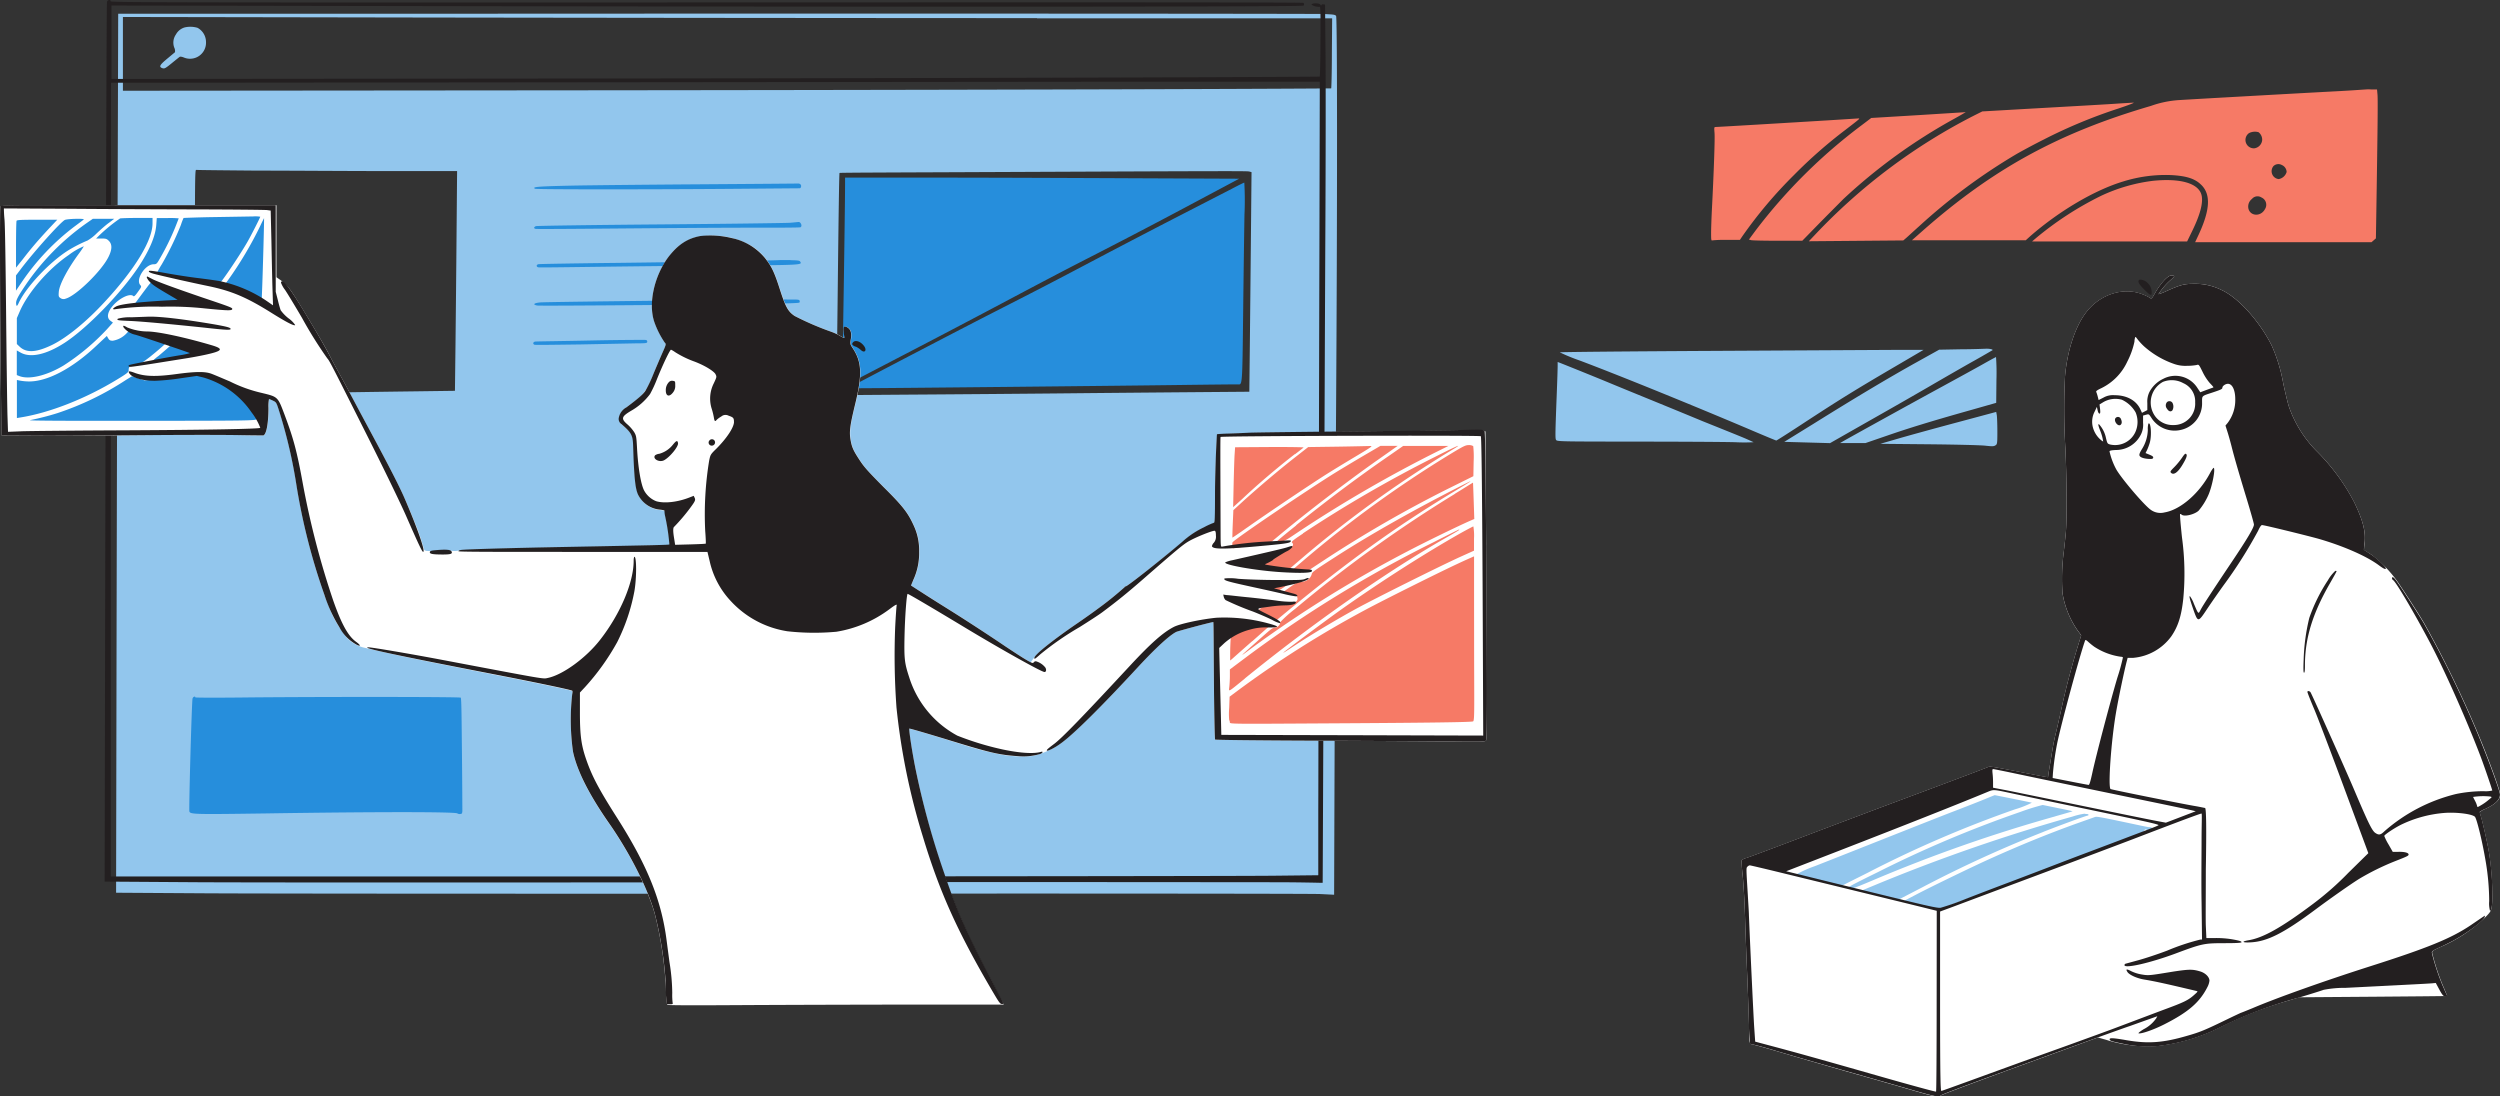 <svg xmlns="http://www.w3.org/2000/svg" viewBox="0 0 546.11 239.51"><rect x="0" y="0" width="546.11" height="239.51" fill="#333333" stroke="none"/><defs><style>.cls-1{fill:#92c6ed;}.cls-2{fill:#231f20;}.cls-3{fill:#268edc;}.cls-4{fill:#fff;}.cls-5{fill:#f67a66;}</style></defs><title>Asset 1</title><g id="Layer_2" data-name="Layer 2"><g id="ARTWORK"><path class="cls-1" d="M96,3l-70.18,0-.11,36.52c-.07,20.08-.17,63.29-.24,96l-.11,59.49,20,.13c11,.07,69.53.11,130.07.07s111.39,0,113,.09l3,.15.13-38.87c.07-21.38.2-51.6.3-67.17.27-42.63.28-85.61,0-85.94s-.87-.3-2.59-.41C286.81,3,214.91,2.93,96,3ZM226.53,4H291l-.06,7.6c0,4.19-.1,7.65-.15,7.7s-51.91.31-157,.42l-106.94.1V3.71l67.6.12c37.17.06,96.62.12,132.08.13ZM56.13,37.27c7.17,0,19.93.1,28.37.1H99.85l-.12,14c-.06,7.69-.17,18.46-.23,24l-.12,10-8.91.12c-7.92.1-19,.27-40.89.62-3.76.06-6.87.08-6.91,0S42.58,75,42.58,61.55c0-21.67,0-24.48.26-24.44s6.12.1,13.29.16Zm216.8.21.46.12-.13,13.85c-.07,7.62-.18,18.41-.24,24l-.11,10.12-11,.09c-6,.05-18.92.16-28.66.26s-25.06.22-34.06.28l-16.37.12-.13-.49a9.62,9.62,0,0,1,0-2c.06-.81.18-8.87.28-17.91.21-19,.34-28.06.42-28.14s15.29-.11,33.92-.2c52-.23,55.1-.23,55.61-.11ZM99.72,153.69s.07,5,.13,11.09l.11,11.08L99,176c-2.79.27-20.86.67-37.48.82-10.42.1-19,.16-19,.12s0-3.84.13-8.48.19-9.89.19-11.69v-3.27l28.43.11c15.63.06,28.44.12,28.45.13Z"/><path class="cls-1" d="M45,9.21a3.49,3.49,0,0,1-4.84,3.35c-.46-.18-.79-.23-.94-.12s-.91.72-1.73,1.39c-1.35,1.1-1.56,1.21-2,1.07-.83-.29-.65-.67,1-2.05l1.73-1.44a1.67,1.67,0,0,0-.15-1,3.1,3.1,0,0,1,.36-2.88A3.21,3.21,0,0,1,40.3,6a5.45,5.45,0,0,1,2.86.08A3.54,3.54,0,0,1,45,9.21Z"/><path class="cls-2" d="M289.55,11.06,289.45,1l-.4-.06c-.23,0-.41.05-.41.18s-.09.11-.2-.09c-.25-.42-1.95-.39-1.95,0a3,3,0,0,0,1.81.46c.15-.09.19,1.86.14,7.52,0,4.2-.1,7.67-.15,7.72s-51.91.31-157,.42l-106.94.1V1.21L91,1.33c112.64.21,193.59.16,193.75-.1s.19-.45-.05-.6S225.9.51,154.31.53C36.34.56,24.17.54,24.17.28c0-.45-.7-.32-.8.14s-.22,44.72-.4,132.49l-.11,59.67,20.46.14c11.26.07,66.39.08,122.52,0s106.78,0,112.56,0,10.52.14,10.53.13.12-25.49.24-56.63.27-69.77.35-85.88S289.61,16.6,289.55,11.06Zm-1.33,43.26c-.06,20.08-.13,52.8-.16,72.72s-.06,42.48-.09,50.15l0,14-9.93.11c-5.46.07-64.81.14-131.88.16l-121.95,0,0-86.69.05-86.69L105.11,18l132-.14,51.19,0Z"/><path class="cls-3" d="M186.9,83l-2.82,1.47-.12-.82a5.56,5.56,0,0,1,0-1.41c.08-.46.62-35.22.64-41.86V38.8l20.08,0c11,0,30.42.08,43,.14l23,.1-3,1.6-10,5.33c-6.8,3.61-12.54,6.61-20.67,10.77-5.38,2.76-10,5.2-19.67,10.33-4.5,2.39-12.54,6.62-17.88,9.39Zm84.91-43.11c-.09,0-1.33.61-2.76,1.37l-10.69,5.5c-4.45,2.28-12.42,6.43-17.7,9.21-10.84,5.72-12.8,6.74-23.54,12.22-6.35,3.25-18,9.3-29.56,15.39l-2.33,1.23h2.24c5,0,58.76-.55,70.26-.71,6.77-.09,12.51-.15,12.75-.13.91.07.9.16,1.08-15.55.09-8,.22-17.74.29-21.57A68.38,68.38,0,0,0,271.81,39.88Z"/><path class="cls-3" d="M124.36,40.56c4-.09,16.87-.22,28.53-.3s21.33-.16,21.5-.17a.66.66,0,0,1,.5.22c.23.28.08.84-.23.82l-12,.1c-18.34.17-45.54.18-45.8,0C116.2,40.82,117.33,40.72,124.36,40.56ZM117,50c.2.06,8,0,17.4-.08s22.27-.18,28.66-.18,11.72,0,11.82-.1c.46-.29,0-1.26-.51-1.14-.07,0-.84.09-1.74.16s-13.65.24-28.39.36-26.95.3-27.18.38C116.58,49.62,116.55,49.88,117,50Zm55.7,6.81c-1,0-2.07,0-2.31,0-.81.1-19.39.42-36,.62-9,.1-16.53.23-16.76.28-.49.1-.53.54-.07.68.18.06,4.7,0,10-.07s18.08-.23,28.34-.3c19.81-.12,19.39-.1,18.87-.92C174.63,56.92,174.25,56.86,172.72,56.84Zm-.73,8.6-7.6.09c-19.68.15-45.31.47-46.34.56-1.4.13-1.76.47-.7.68.37.07,11.16,0,24-.1,28.85-.28,33.11-.35,33.31-.56a.42.42,0,0,0,0-.44C174.57,65.44,174.18,65.4,172,65.44Zm-31,8.83c-.2,0-5.61,0-12,.14s-11.86.19-12.09.24c-.47.11-.53.54-.11.69.17.07,4.73,0,10.12-.07L139.05,75c2.21,0,2.34-.05,2.34-.39A.34.34,0,0,0,141,74.27Z"/><path class="cls-3" d="M101,177a2.06,2.06,0,0,1-.09.69,1,1,0,0,1-1,0c-.22-.36-17.41-.38-41.86,0-15.62.22-16.47.2-16.68-.43-.14-.42.52-24.06.69-24.67.1-.38.61-.59.61-.25,0,.08,5.6.09,12.45,0,18.13-.15,45.36-.12,45.53.06s.19,5.52.26,12.12S101,176.76,101,177Z"/><path class="cls-4" d="M.09,45.09c-.16.38-.1,23.07.09,37.73L.35,95.13l9,.05c4.94,0,15.49,0,23.45-.14s16.71-.11,19.49,0,5.14.1,5.27.06c.66-.22,1.11-2.62,1.11-6a8.42,8.42,0,0,1,.12-1.94,5.17,5.17,0,0,1,.88.36c.74.35.74.35,1.48,2.73a109.68,109.68,0,0,1,3.62,15.61A136.69,136.69,0,0,0,70.89,130c.7,1.91,1.51,3.93,1.8,4.51a29.58,29.58,0,0,0,3.08,4.8,8,8,0,0,0,3.49,2.1l4,.92c3.54.84,10.08,2.17,24.44,5,9.22,1.79,17,3.42,17.3,3.63.08,0,.1.37,0,.73a49.75,49.75,0,0,0,.17,12.58q1.32,6.25,7.92,15.7c4.49,6.44,8.4,14.16,9.94,19.64a81,81,0,0,1,2.43,16.33c.07,2.48.16,3.44.33,3.56s6.73.12,16.13.06c8.74-.05,25.23-.1,36.62-.11l20.71,0-1.41-2.71c-6.88-13.14-8.67-17.12-11.54-25.55A179.84,179.84,0,0,1,200,168c-.91-4.55-1.55-8.7-1.35-8.78s4,1.07,10.94,3.21a72.6,72.6,0,0,0,9.2,2.42,26,26,0,0,0,6.72.3,17.4,17.4,0,0,0,6.2-2.75c2.83-2.09,8.84-8,16.95-16.77,3.82-4.12,6.75-6.8,8.24-7.58.43-.22,8.06-2.25,8.13-2.16s.07,5.76.13,12.77.17,12.8.26,12.89,9.49.2,22.16.25c12.09.05,25.33.13,29.39.18,6.73.08,7.4.06,7.64-.22s.27-7.33,0-47.39l-.12-20.13-.45-.18a26.06,26.06,0,0,0-4.5-.06c-2.22.06-13.09.2-24.16.31s-21.14.23-22.37.29-3.33.15-4.65.19-2.44.11-2.48.15-.42,7.32-.43,13c0,5.07-.05,6.33-.24,6.33a16.24,16.24,0,0,0-2.19,1,19.14,19.14,0,0,0-4.67,3.12C254,122,246.27,128.1,245.9,128.1c-.12,0-.21.06-.21.14a72.89,72.89,0,0,1-6,4.83c-.79.6-2.77,2-4.4,3.12-5.77,4-8.3,6-9.71,7.9l-.46.61-1.16-.7c-.64-.38-3.3-2.12-5.92-3.87-5-3.35-8.57-5.64-11.79-7.64-1.08-.67-3.13-2-4.59-2.9L199,127.9l.59-1.29a14,14,0,0,0,1.24-6.15,12.76,12.76,0,0,0-1.26-5.82c-1.23-2.69-2.42-4.19-6.54-8.27-3.12-3.11-4.13-4.23-5.08-5.67-1.46-2.21-1.84-3-2.11-4.65s-.13-3.13.9-7.3c1.72-6.93,1.61-9.65-.48-12.79-.5-.74-.51-.83-.35-1.89.19-1.29,0-2.06-.71-2.51s-1-.18-.88.9a11,11,0,0,0,.2,1.24c.07.23-.16.15-.94-.31a11.54,11.54,0,0,0-1.94-.91,63.48,63.48,0,0,1-8-3.45c-1.46-1-2-2-3.25-5.86-1.19-3.72-1.82-5-3.26-6.83-1.71-2.13-3.88-3.43-7.25-4.35a18.42,18.42,0,0,0-7.89-.18,10.9,10.9,0,0,0-5.77,4.12c-3.24,4.1-4.64,10.18-3.29,14.32a19.54,19.54,0,0,0,2.3,4.57c.33.3.32.38-.55,2.32-.5,1.1-1.41,3.24-2,4.75-1.36,3.29-2.06,4.28-4.08,5.78-2.5,1.84-2.68,2-3,2.59a3,3,0,0,0-.34,1.26,1.38,1.38,0,0,0,.65,1.26c2.21,1.9,2.45,2.37,2.51,5,.18,6.88.47,9.39,1.22,10.65a5.94,5.94,0,0,0,4.62,3c.58.05,1,.16,1,.23a5.7,5.7,0,0,0,.18,1.37,45.51,45.51,0,0,1,.89,6c-.09.1-2.6.16-22.89.55-11.52.22-21.34.52-23.39.71a4.14,4.14,0,0,1-1.57,0,8,8,0,0,0-2.38,0,19.25,19.25,0,0,1-2.83.06c-.56-.08-.64-.17-.77-.78a47.59,47.59,0,0,0-2.08-5.87c-2.32-5.8-3.73-8.68-9.65-19.68-1.7-3.16-3.64-6.8-4.31-8.08s-1.79-3.34-2.48-4.58-1.62-3-2.06-3.87c-1.2-2.4-7.06-12.17-8.39-14a10.24,10.24,0,0,0-2.14-2.23l-1-.7V44.82h-30c-26.52,0-30,0-30.14.27Z"/><path class="cls-3" d="M35.33,57.76a65.77,65.77,0,0,0,4.19-8.63,13.25,13.25,0,0,1,.58-1.52s3.12-.14,6.84-.19l8.34-.14a6.69,6.69,0,0,1,1.57.06c0,.17-2,4.11-2.84,5.57-2,3.45-6.19,9.61-6.59,9.61-.13,0-1.4-.28-2.82-.61-6.77-1.61-8.22-1.93-9.2-2.08a7.71,7.71,0,0,1-1.11-.22A18,18,0,0,1,35.33,57.76ZM21.56,51.54,21,52.1h1.13c1,0,1.19.06,1.65.52.76.76.73,1.89-.1,3.54-1.53,3.07-7.07,8.46-9.31,9.07a1.15,1.15,0,0,1-1.15-.11c-.41-.27-.45-.39-.38-1.34.12-1.66,2-5.14,4.48-8.5a16,16,0,0,0,1-1.49A14.61,14.61,0,0,0,15,55.72c-4.42,3-8.91,8.2-10.69,12.32l-.63,1.45v5.66l.61.58C5.8,77.16,8,77,11.49,75.29c3.15-1.57,7.38-5,11.34-9.3,6.61-7.12,10.49-13.47,10.49-17.2V47.61l-3.37,0c-1.85,0-3.53.06-3.73.11A35.57,35.57,0,0,0,21.56,51.54ZM13.84,79.87a49.12,49.12,0,0,0,9.57-8l1.26-1.4-.54-.4c-.74-.55-.72-1.45,0-2.6,1.31-2,4.17-3.58,5-2.79.14.15.42-.1,1-.93.79-1.08.81-1.15.52-1.47-1.08-1.2,1-4.46,2.84-4.55.72,0,.76-.07,1.54-1.44a54,54,0,0,0,3.23-6.59c.43-1.08.78-2,.78-2a20.25,20.25,0,0,0-2.39-.07h-2.4l-.11,1.47c-.18,2.49-1.44,5.48-3.84,9.13C26.49,64,19.05,71.67,14.14,74.87c-4,2.59-7.46,3.37-9.64,2.15l-.83-.47v5.38l.48.19C6.3,83,10.14,82.08,13.84,79.87ZM57.68,47.66s-.39.74-.82,1.67a81.35,81.35,0,0,1-7.07,11.9c-.75,1-1.12,1.69-1,1.74l2.72.9A14.42,14.42,0,0,1,56.22,66l.9.62.13-3.2C57.41,59.61,57.73,47.71,57.68,47.66Zm-41.25,1.7c.93-.69,1.78-1.33,1.86-1.41.3-.26-3.52-.17-4.11.09-.89.41-6.63,6.79-9.57,10.65L3.49,60.17v3.32l1.27-1.87A51.23,51.23,0,0,1,16.43,49.36ZM4.1,66.15c1.65-3.5,6.67-8.83,10.76-11.43a30.4,30.4,0,0,1,4.26-2.18,10,10,0,0,0,2-1.56c.83-.79,2-1.83,2.68-2.31l1.16-.88H20.29l-1.44,1A53.29,53.29,0,0,0,5.66,62.16c-1.73,2.55-2.19,3.44-2.14,4.13S3.72,67,4.1,66.15ZM10.63,50l1.88-2H8.11c-3.52,0-4.42.05-4.49.24s-.11,2.48-.12,5.23l0,5,1.47-1.83C6.82,54.23,8.29,52.53,10.63,50ZM41,66.83l3,.22.32-.4c.44-.53.41-.65-.16-.8-.9-.22-5.7-2-6.61-2.47-.5-.25-1.68-.87-2.65-1.39s-1.75-.85-1.75-.74a2.66,2.66,0,0,1-.55.88c-.45.55-3.41,4.54-3.41,4.59s2,0,4.45,0S39.37,66.71,41,66.83Zm4.51-.09c-.34.4-.13.5.73.35s.72-.25-.13-.5A.57.57,0,0,0,45.54,66.74Zm-18.87,3c0,.09.12.12.27.07s.27-.13.27-.17-.13-.07-.27-.07S26.67,69.61,26.67,69.7Zm4.26,0a.69.69,0,0,0,.45,0c.13-.05,0-.09-.22-.09S30.81,69.6,30.93,69.65ZM28.1,80.94c0-.78.2-1,.89-1,1,0,1.86-.5,3.79-2,2.85-2.3,4.56-3.91,4.29-4.06a17.29,17.29,0,0,0-2.14-.44c-1-.17-2.57-.5-3.41-.74a18,18,0,0,0-2.34-.54c-.75-.1-.85-.06-1.44.56a5.38,5.38,0,0,1-3.1,1.71c-.56,0-.74-.1-1-.52l-.3-.52-2,1.87C15.78,80.59,10,83.59,5.83,83.31a11.68,11.68,0,0,1-1.75-.22L3.69,83l0,4.16,0,4.16.72-.12c6.38-1,14.3-4.1,21.25-8.35C27.69,81.62,28.1,81.29,28.1,80.94ZM33,79.19a37.28,37.28,0,0,0,4.78-.77l4.26-1,3.28-.78-1-.42c-1.45-.6-5.39-2-5.55-2a7.87,7.87,0,0,0-1.31,1.08c-.65.59-1.92,1.69-2.83,2.45A11.14,11.14,0,0,0,33,79.19Zm17.14,5a11.67,11.67,0,0,0-1.64-.82,4.74,4.74,0,0,1-1-.5,9.45,9.45,0,0,0-1.44-.71c-.84-.29-3-.24-6,.14-1.39.18-3.85.42-5.5.55l-3,.24-1.36-.45-1.37-.45L27.51,83a63.76,63.76,0,0,1-14.95,7.24,57.91,57.91,0,0,1-6,1.54c-.54.12,7.46.17,24.21.14,23.73,0,25-.05,25.33-.36s.33-.71.39-2.72l.06-2.4-.77-.13A22.53,22.53,0,0,1,50.17,84.18Z"/><path class="cls-5" d="M317.13,99c2.66-1.6,3.06-1.79,3.77-1.77a1.64,1.64,0,0,1,.92.23,21.58,21.58,0,0,1,.09,3.38l-.06,3.18-5.06,2.51a266.07,266.07,0,0,0-27.8,16l-3.68,2.42-1.59-.15-1.59-.15,2.69-2.29A249,249,0,0,1,317.13,99Zm-44.67,16.23c3.74-2.66,13.8-9.43,17.34-11.66,1.38-.87,4.25-2.62,6.37-3.88,3.45-2.06,3.78-2.3,3.14-2.26-.39,0-3.6.09-7.12.14l-6.42.09-3.09,2.42c-3.45,2.71-7.55,6.19-11,9.29l-2.26,2.07-.13,3c-.07,1.64-.1,3-.07,3S270.73,116.45,272.46,115.22Zm-3.14,4.54,2.06-.3,4.12-.61,2-.31,2-1.66c6-5,14.71-11.65,21-16.1,1.89-1.32,3.73-2.62,4.12-2.9l.71-.5h-3.77l-3.32,1.94c-1.81,1.06-4.61,2.74-6.19,3.7-6.34,3.9-22.63,14.93-22.83,15.47a2.11,2.11,0,0,0,0,.75Zm13.83-5c-2,1.6-3.8,3.08-4,3.3l-.45.4.92-.1c.78-.09,1.29-.34,3.23-1.66a285.87,285.87,0,0,1,31.55-18.3l2-1h-9.88l-3.12,2.17C296.66,104.21,289.42,109.65,283.15,114.72Zm1.47,1.79c-2.3,1.53-2.59,1.78-2.36,2s.33.51-.15,1a3,3,0,0,1-1.56.72,13.55,13.55,0,0,0-1.53.45,7.9,7.9,0,0,1-.85.34,41,41,0,0,0-3.88,2.62,29.24,29.24,0,0,0,5.09.71l2,.12,2.88-2.46a251.24,251.24,0,0,1,32.88-23.75c2.76-1.64,1.26-1-3.59,1.45A278.34,278.34,0,0,0,284.62,116.51Zm-1.74-17.33c.94-.72,1.79-1.39,1.88-1.47s-3.23-.13-7.4-.11l-7.56.05-.11,1.61c-.06.89-.15,3.84-.21,6.55l-.11,4.93,2-1.8C274.9,105.65,279.32,101.92,282.88,99.18Zm-4.1,36.31,1.12-.93c14.28-11.82,24.85-19.46,37.48-27.09,4.53-2.73,4.74-2.88,2.24-1.62-10.31,5.21-20.3,10.85-27.85,15.72-4.94,3.18-5.17,3.36-5.24,3.84a2.29,2.29,0,0,1-2.34,1.61c-.54,0-1,.22-2.12,1-.79.55-1.51,1.07-1.6,1.16s1.55.73,2.23.79a.76.76,0,0,1,.32,1.44c-.31.22-.95.27-3.25.27h-2.85l-1.08.83-1.08.83,2,1.07Zm39-27.63A287.91,287.91,0,0,0,282.92,133a27.06,27.06,0,0,0-3.35,3c.21.35-.44,1.06-1,1.06s-1.14.54-3.52,2.65c-4.5,4-4.5,4-1.89,2.06a263.1,263.1,0,0,1,34.3-21.33c3.65-1.92,10.94-5.48,13.73-6.7l.86-.37-.13-3.92c-.07-2.16-.14-3.93-.15-4S320,106.55,317.81,107.86ZM293,133.13c-3.27,2.32-12.66,9.32-12.66,9.43s1.27-.76,2.83-1.78c3.63-2.37,8.66-5.37,13-7.76,3.92-2.15,18.52-9.43,22.89-11.41l2.93-1.32v-2.65a12.48,12.48,0,0,0-.14-2.65c-.07,0-1.3.65-2.74,1.45C311.42,120.78,301.67,127,293,133.13Zm-21.09,15.09c14.77-12,31.24-23.54,44.4-31,2.24-1.27,2.65-1.54,2.39-1.54-.05,0-2.54,1.24-5.54,2.76a266.47,266.47,0,0,0-40.59,24.86l-3.91,2.93v1.39c0,.77-.06,1.83-.12,2.38C268.42,151.18,268.09,151.36,271.94,148.22ZM322,121.53s-1.62.7-3.54,1.6c-4.66,2.18-16.19,7.94-20.15,10.06a225.6,225.6,0,0,0-28.37,18l-1.34,1-.09,2.46a14.52,14.52,0,0,0,0,2.63,1,1,0,0,1,.14.52c0,.35.19.35,20.78.22,23.79-.14,32-.26,32.36-.44s.23-3.24.22-18.08C322,129.65,322,121.54,322,121.53Zm-47.27.79c.14-.22-.15-.17-.74.14s-1.19.81-1.07,1S274.53,122.64,274.73,122.32Zm4.54,6.68a12.67,12.67,0,0,0,2.53-1.73,7.28,7.28,0,0,0-2.15.09,3.31,3.31,0,0,0-1.32.67l-.68.56.7.2A5.73,5.73,0,0,0,279.27,129Zm-1.78-1.34c-.15,0-.66.12-1.17.18l-.9.12.81.24c.78.23.83.22,1.26-.2.25-.24.41-.43.36-.42ZM270,131.51c.14.07.81.32,1.48.55l1.22.43.37-.39.38-.39-.43-.09A11.31,11.31,0,0,0,270,131.51Zm4.92.89a5.88,5.88,0,0,0,.81-.64,1.71,1.71,0,0,0-.67-.06,2,2,0,0,0-1.3.52l-.63.52.48.12C274,133,274.23,132.87,274.88,132.4Zm-1.36,7.67,3.63-3.22-2-.59c-1.12-.33-2.07-.59-2.12-.59s-.55.16-1.12.35a7.33,7.33,0,0,0-2,1.1l-1,.77-.12,1.71c-.06.93-.11,2.38-.11,3.2v1.49l.6-.5C269.62,143.51,271.53,141.83,273.52,140.07Zm-4.21-3.34c.18-.2.24-.36.14-.36a.71.71,0,0,0-.41.27C268.7,137.05,269,137.13,269.31,136.73Z"/><path class="cls-2" d="M77.12,140.35a9.13,9.13,0,0,1-3-3.37,31.68,31.68,0,0,1-3.24-7,136.69,136.69,0,0,1-6.14-24.11,109.68,109.68,0,0,0-3.62-15.61c-.74-2.38-.74-2.38-1.48-2.73a5.17,5.17,0,0,0-.88-.36,8.42,8.42,0,0,0-.12,1.94c0,3.37-.45,5.77-1.11,6-.13,0-2.5,0-5.27-.06s-11.5-.07-19.49,0-18.51.16-23.45.14l-9-.05L.18,82.82C0,68.2-.07,45.47.09,45.09s3.62-.27,30.14-.27h30V63.74l.45,1.77c.24,1,.53,2,.64,2.27a8.74,8.74,0,0,0,1.71,1.76A5.6,5.6,0,0,1,64.48,71c-.17.28-1.91-.61-5.18-2.66-5.48-3.43-8.73-4.8-13.91-5.87-3.74-.77-10.76-2.35-12-2.72-.59-.17-.92-.35-.88-.49s0-.28,4.17.48c1.89.34,4.82.79,6.56,1s3.81.5,4.63.64a28.9,28.9,0,0,1,10.32,4.32l1.45,1-.12-3.74c-.06-2.06-.16-6.69-.23-10.32L59.13,46l-.79-.11c-.43-.06-7.6-.13-15.92-.15s-21.07-.08-28.33-.14L.85,45.53s0,1.07.13,2.38.26,10.8.36,21.11.24,20.23.3,22l.11,3.31,3-.12c1.64-.06,12-.16,23.11-.21,17.33-.09,28.75-.3,29-.54a13.15,13.15,0,0,0-1.88-3.34,19.24,19.24,0,0,0-10.66-7.69L43,82.12l-3.68.53a48.46,48.46,0,0,1-5.46.53c-2.81,0-5-.64-5.62-1.65-.33-.53,0-.54,1.41,0,2.16.72,4.51.77,8.82.19,4-.54,6.06-.59,7.44-.17.52.15,2.46,1,4.3,1.77a30.79,30.79,0,0,0,7,2.52c3.5.85,3.46.81,4.92,4.67,2,5.34,2.73,8,4.06,15.36a183.57,183.57,0,0,0,6.61,25.34c1.79,5.08,3.21,7.66,4.89,8.92C79.19,141.2,78.72,141.43,77.12,140.35Zm151.21,5.45c.3.45.21,1-.16,1-.63,0-9.43-4.92-17.16-9.58s-12.54-7.49-12.74-7.49-.57,4.47-.68,9.16c-.11,5,0,5.94,1,9a21.9,21.9,0,0,0,10.54,12.81,63.28,63.28,0,0,0,9.83,3c3.84.82,6.87,1,8.39.55.56-.17.52.17-.06.43a12.94,12.94,0,0,1-5,.49c-3.73-.24-5.9-.72-12.71-2.8-7-2.14-10.81-3.26-10.94-3.21s.44,4.23,1.35,8.78a178.38,178.38,0,0,0,6.37,23.09c2.86,8.42,4.77,12.65,11.6,25.69,1.32,2.52,1.35,2.6.92,2.6s-.68-.41-2.16-2.92c-7.62-13-11.48-21.58-15.14-33.69a145.67,145.67,0,0,1-5.75-28.18,156.38,156.38,0,0,1-.28-17.59c.12-2.37.27-4.5.33-4.73s-.18-.2-1.59.87A26.43,26.43,0,0,1,182.71,138a53.09,53.09,0,0,1-10.69-.1,21.24,21.24,0,0,1-12.39-6.61,18.62,18.62,0,0,1-4.61-8.73l-.48-2-.65,0c-.35,0-12.58,0-27.19,0-18.78,0-26.55,0-26.55-.15s.26-.23.58-.28c.86-.14,11-.43,22.6-.65,20.29-.39,22.8-.45,22.89-.55a45.75,45.75,0,0,0-.89-6,5.7,5.7,0,0,1-.18-1.37c0-.07-.38-.18-1-.23a5.94,5.94,0,0,1-4.62-3c-.75-1.26-1-3.77-1.22-10.65-.06-2.59-.3-3.06-2.51-5a1.35,1.35,0,0,1-.65-1.28A3.26,3.26,0,0,1,136.81,89c2.49-1.85,3.61-2.81,4.14-3.57a28.46,28.46,0,0,0,1.71-3.56c.61-1.49,1.52-3.61,2-4.71.87-1.94.88-2,.55-2.32a19.16,19.16,0,0,1-2.3-4.57c-1.32-4,0-9.9,3-14,2.1-2.78,4.21-4.19,7.07-4.71a19.75,19.75,0,0,1,6.83.44,12.75,12.75,0,0,1,7.25,4.32c1.46,1.82,2.09,3.13,3.28,6.85,1.26,3.91,1.79,4.88,3.25,5.86a63.48,63.48,0,0,0,8,3.45,11.54,11.54,0,0,1,1.94.91c.78.46,1,.54.94.31a11,11,0,0,1-.2-1.24c-.13-1.08.15-1.37.88-.9s.9,1.22.71,2.51c-.16,1.06-.15,1.15.35,1.89,2.09,3.14,2.2,5.86.48,12.79-1,4.17-1.2,5.57-.9,7.3s.65,2.44,2.11,4.65c.95,1.44,2,2.56,5.08,5.67,4.12,4.08,5.31,5.58,6.54,8.27a12.78,12.78,0,0,1,1.26,5.83,14,14,0,0,1-1.24,6.14L199,127.9l2.63,1.69c1.45.93,3.93,2.5,5.51,3.48,3.59,2.24,8.87,5.68,12.45,8.11,1.51,1,3.49,2.31,4.39,2.84,1.37.81,1.67.92,1.8.7a.62.62,0,0,1,.51-.27A4,4,0,0,1,228.33,145.8Zm-68-53.65c0-.85-.16-1-1.16-1.34a1.43,1.43,0,0,0-1.62.18,4.84,4.84,0,0,0-1,.73c-.36.44-.48.32-.62-.58a15.32,15.32,0,0,0-.49-1.94,7.37,7.37,0,0,1,.48-5.46c.66-1.4.66-1.43.38-2s-2.1-1.8-4.55-2.74a21.38,21.38,0,0,1-4.31-2.1,4.77,4.77,0,0,0-.86-.51c-.24,0-1.82,3.32-3.07,6.43A26.64,26.64,0,0,1,142,86.08a13.39,13.39,0,0,1-4.13,3.65c-2.14,1.27-2.26,1.74-.79,3a8.33,8.33,0,0,1,1.46,1.68c.44.75.49,1,.62,3.53.23,4.24.82,7.76,1.52,9.16a5.13,5.13,0,0,0,2.67,2.39c1.79.53,4.7.2,7.29-.83l.9-.35.2.43c.24.49.12.75-1.05,2.32a40.82,40.82,0,0,1-3.41,4c-.28.18-.29,1,0,2.68l.2,1.27,3.31-.09c1.81-.05,3.34-.12,3.38-.17s0-1.28-.12-2.77a72.93,72.93,0,0,1,.86-15.35c.27-1.31.31-1.38,1.56-2.6C158.74,95.76,160.34,93.36,160.34,92.15ZM50.74,67.48c0-.27-.46-.45-6.55-2.5-5.83-2-9.76-3.42-10.87-4l-1.13-.58c-.07,0-.13.06-.13.21a3.06,3.06,0,0,0,.77,1.06c.68.69,1.4,1.16,5.07,3.3l.9.53-2.34.12C30.12,66,26.2,66.42,25.27,67c-.75.43-.74.67,0,.53A60.71,60.71,0,0,1,35.38,67a70.56,70.56,0,0,1,9.43.38C49.76,67.87,50.74,67.9,50.74,67.48Zm41.69,53.07c.56,0-1.2-5.06-4-11.58-1.17-2.71-3.37-7-7.73-15.1-1.7-3.16-3.64-6.8-4.31-8.08s-1.79-3.34-2.48-4.58-1.62-3-2.07-3.87-2.2-4-3.91-6.82c-3.82-6.44-5.66-9.08-6.31-9.08-.13,0-.24.15-.24.31a5.9,5.9,0,0,0,.88,1.57c.48.7,2.14,3.44,3.71,6.12a91.42,91.42,0,0,0,5.52,8.84c.5.54,1,1.53,8.52,16.49,3.53,7,7.41,15,8.64,17.79C91.5,119.06,92.21,120.55,92.43,120.55ZM50.38,71.86c0-.29-.75-.5-3.55-1-7.1-1.2-12.1-1.78-14.59-1.68l-3.54.13a9.79,9.79,0,0,0-2.95.31c-.32.33-.05.38,2.66.49,2.39.1,8.39.64,16.22,1.46C49.27,72.09,50.38,72.14,50.38,71.86Zm-22,7.83c-.48.18-.38.44.18.44.27,0,2.51-.32,5-.72l6.83-1.09c1.3-.2,3.24-.56,4.35-.8,3.9-.84,4.23-1.3,1.49-2.11-6-1.77-11.79-3-14.07-3a12,12,0,0,1-4.38-.89c-.79-.47-1-.48-.78,0a4.44,4.44,0,0,0,2.65,1.62c1.33.38,11.72,3.89,11.84,4a16.65,16.65,0,0,1-2.3.48C35.81,78.18,28.79,79.54,28.41,79.69Zm158.49-4a4.54,4.54,0,0,1,1.15.74c.88.84,1.45.07.67-.92s-1.82-1.25-2.29-.79S186.2,75.44,186.9,75.74Zm137.77,43.41c-.11-17.48-.22-24.87-.36-25-.35-.28-.86-.3-4.87-.18-2.17.06-13,.2-24.07.31s-21.14.23-22.37.29-3.33.15-4.65.19-2.44.11-2.48.15-.42,7.32-.43,13c0,5.07-.05,6.33-.24,6.33a16.24,16.24,0,0,0-2.19,1,19.14,19.14,0,0,0-4.67,3.12C254,122,246.27,128.1,245.9,128.1c-.12,0-.21.06-.21.14a72.89,72.89,0,0,1-6,4.83c-.79.6-2.77,2-4.4,3.12-5.54,3.8-9.35,6.87-9.35,7.54,0,.33.18.22,1.3-.79a63.92,63.92,0,0,1,8.59-5.95c2-1.26,4.28-2.73,5-3.28,3.28-2.45,5.35-4.13,8.8-7.13,7.53-6.57,8.75-7.58,10-8.32,1.53-.9,5.37-2.44,5.73-2.31.18.07.25.39.25,1.07a2,2,0,0,1-.46,1.54,1.47,1.47,0,0,0-.41.76c.25.71,2.76.69,11.45-.12,4.87-.45,5.77-.6,5.77-1,0-.21.42-.22-5.08.09A77.46,77.46,0,0,0,267,119.4c-.35.09-.36,0-.37-3.37-.06-16.53-.07-20.52,0-20.58.24-.23,56.62-.39,56.85-.16s.38,28.05.45,47.71l.07,17.68-28.6-.08-28.61-.07-.11-4.85c-.07-2.68-.17-6.93-.24-9.49l-.11-4.65,1.13-1.06a13.57,13.57,0,0,1,5.59-2.95,11.82,11.82,0,0,1,3.93-.46c2.67,0,2.64-.2-.14-.95a36.43,36.43,0,0,0-11.11-1.18c-3.27.31-8,1.32-9.3,2-2.34,1.19-5,3.55-9.39,8.26-10.61,11.44-15.1,16.08-16.83,17.35-1.33,1-1.65,1.28-1.51,1.42s1.6-.52,3.08-1.61c2.77-2,8.83-8,16.89-16.73,3.82-4.12,6.75-6.8,8.24-7.58.43-.22,8.06-2.25,8.13-2.16s.07,5.76.13,12.77.17,12.8.26,12.89,9.49.2,22.16.25c12.09.05,25.33.13,29.39.18,6.73.08,7.4.06,7.63-.22S324.9,154.78,324.67,119.15Zm-46.53,3.14c.77-.52,2.05-1.31,2.81-1.73a3.89,3.89,0,0,0,1.39-1c0-.3-.07-.3-1,0-.61.23-3.34.88-12.12,2.87a7.32,7.32,0,0,0-1.51.45c-.58.53,6.59,1.8,12.11,2.15,4.22.26,6.71.19,6.78-.21s-.17-.32-1.52-.42a85.29,85.29,0,0,1-8.59-1c-.11-.11-.1-.16,0-.16A10.55,10.55,0,0,0,278.14,122.29ZM96.65,121.13c1.85,0,2.3-.15,1.95-.72-.22-.35-1.25-.42-3.39-.23-1,.08-1.27.18-1.31.41C93.82,121,94.48,121.12,96.65,121.13Zm50.2,95.75a44.18,44.18,0,0,0-.6-6.67c-.16-1.14-.43-3.27-.63-4.76-1.13-8.83-4.23-16.48-11-27.08-3.81-6-5.28-8.77-6.53-12.36-1.12-3.2-1.41-5.35-1.41-10.38v-4.35l1.06-1.13a51.47,51.47,0,0,0,7.09-9.89,41.68,41.68,0,0,0,3.76-11.17c.49-2.86.48-7.46,0-7.46-.09,0-.17.4-.17.88,0,4.7-2.9,11.57-7.27,17.18-3.08,4-8.2,7.72-11.47,8.4-1.13.24.09.45-23.39-4-6.67-1.26-15-2.68-15.74-2.68-2.11,0,5.23,1.58,27.15,5.84,9.22,1.79,17,3.42,17.3,3.63.08,0,.1.37,0,.73a49.75,49.75,0,0,0,.17,12.58q1.32,6.25,7.92,15.7c4.49,6.44,8.42,14.2,9.93,19.64a81.48,81.48,0,0,1,2.37,14.66c0,1,0,2.65.12,3.55l.11,1.64h.71c.58,0,.69-.05.61-.28A14.46,14.46,0,0,1,146.85,216.88Zm127.41-88.51c2.12.46,4.86,1.07,6.08,1.36a24.32,24.32,0,0,0,2.65.53c.69,0,.5-.33-.32-.56l-2.57-.7-1.8-.49,1.08-.21c4.2-.83,6.71-1.6,6.47-2-.07-.1-.35,0-.69.13-.5.27-1.26.3-6.23.27-3.11,0-6.94-.14-8.5-.27a11.77,11.77,0,0,0-2.94-.07C267.21,126.8,268,127,274.26,128.37Zm-6.94,2a1.47,1.47,0,0,0,.41.72,60.64,60.64,0,0,0,6,2.51c1.43.56,3.31,1.38,4.18,1.82a6.52,6.52,0,0,0,1.69.71c.29-.28-.3-.71-2.62-1.88-2.84-1.44-2.89-1.26.47-1.74a26.89,26.89,0,0,1,3.18-.27c1.45,0,2.44-.26,2.44-.64,0-.19-.19-.23-.78-.15a21.58,21.58,0,0,1-3.55-.27c-1.52-.2-4.38-.54-6.36-.73S268.42,130,268,130l-.79-.12ZM147,85.75a2.22,2.22,0,0,0,.5-1.56c0-.9,0-.92-.54-1a.92.92,0,0,0-.83.27,2.5,2.5,0,0,0-.69,1.8C145.43,86.56,146.2,86.79,147,85.75Zm8,10.44a.67.67,0,0,0,.38,1.15.71.71,0,0,0,.69-1.11A.68.68,0,0,0,155,96.19Zm-8,.94a5.73,5.73,0,0,1-3,2,1.9,1.9,0,0,0-.9.33c-.62.76.91,1.62,1.94,1.09,1.27-.66,3.18-3,3.07-3.73S147.72,96.26,147,97.13Z"/><path class="cls-5" d="M519.35,20.67l-.1-1.12-1.2,0a7.42,7.42,0,0,0-1.38,0c-.1,0-3.19.23-6.9.42-8.83.47-30.76,1.7-33.72,1.89a22.54,22.54,0,0,0-6.21,1.28C449.8,29,435.44,36.81,420,50.41l-2.36,2.08,12.44,0,12.43,0,1-.91c6.32-5.51,14.07-10.07,20.32-11.95a31.15,31.15,0,0,1,10.31-1.39c3.31.16,5.21.73,6.56,2,2.28,2.06,2.15,5.48-.41,11l-.78,1.67h38.53l.48-.42.48-.42.09-5.49C519.38,28.34,519.45,21.67,519.35,20.67Zm-28.07,8.41a2.84,2.84,0,0,1,2.09-.2,2.08,2.08,0,0,1,.79,1.72,2,2,0,0,1-1.71,1.8A1.83,1.83,0,0,1,491.28,29.08Zm3.49,16.6c-.91,1.73-3.3,1.58-3.64-.23a2.11,2.11,0,0,1,.8-2,1.58,1.58,0,0,1,2.06-.32A1.74,1.74,0,0,1,494.77,45.68Zm3-6.56a1.73,1.73,0,0,1-1.14-2.84,1.53,1.53,0,0,1,1.81-.24,1.71,1.71,0,0,1,1.06,1.53A2.21,2.21,0,0,1,497.78,39.12ZM419.26,49.39c-1.12,1-2.38,2.17-2.77,2.51l-.72.62-10.32.09-10.32.09,1.17-1.23a127,127,0,0,1,35-26.27l1.72-.86,9.57-.55c11.64-.66,17.83-1,20.7-1.21l2.76-.16c.35,0-1,.51-3.19,1.25a110.9,110.9,0,0,0-16.47,6.84c-2,1-4.8,2.5-6.13,3.28A127.79,127.79,0,0,0,419.26,49.39Zm-21.94-.51-3.62,3.71h-5.35c-3,0-5.56-.06-5.83-.13l-.48-.13,1.53-2.07a117.32,117.32,0,0,1,23-22.83l2.19-1.66,10.3-.62,10.35-.65s0,0,0,0-1.1.66-2.44,1.4a121.06,121.06,0,0,0-24.31,17.59C401.75,44.42,399.31,46.85,397.32,48.88Zm-5.44-10.64A97.27,97.27,0,0,0,380.5,51.76l-.43.64H377.2a26.69,26.69,0,0,0-3.15.11c-.24.09-.27-.12-.27-1.6,0-.93.08-3.22.17-5.06.43-8.35.68-15.55.58-16.78s-.1-1.33.27-1.33,16.26-.94,24.5-1.45l6.64-.42c.43,0,.43,0-2.93,2.58A104.14,104.14,0,0,0,391.88,38.24Zm87,12.21-1.12,2.3H443.89l.6-.52A71.24,71.24,0,0,1,459,42.76a37.39,37.39,0,0,1,11.29-3.26c6-.61,9.94.53,10.61,3.07Q481.54,45,478.88,50.45Z"/><path class="cls-4" d="M472.72,61.28a16.54,16.54,0,0,0-1.88,2.6c-.76,1.36-.87,1.48-1.12,1.25a8.45,8.45,0,0,0-1.65-.81c-4.25-1.71-9.48,0-12.51,4.12-2.28,3.08-4,8.28-4.47,13.83a147.47,147.47,0,0,0,.08,15.7c.31,6.35.36,15.45.11,18.28-.1,1.1-.3,3-.45,4.23a46,46,0,0,0-.28,9.14,19.74,19.74,0,0,0,3.34,8.17l.74,1-.73,2.36c-1.22,3.92-2.6,9.15-3.42,12.9-.43,1.95-1,4.53-1.3,5.71s-.59,2.58-.68,3.11c-.38,2.22-.85,5.16-1,6l-.12.92-.71-.11c-.4-.07-3.24-.61-6.35-1.23-5.26-1-5.66-1.09-6.12-.85-.27.14-7.17,2.75-15.33,5.79s-19.68,7.38-25.61,9.64-11.22,4.23-11.76,4.4a2.69,2.69,0,0,0-1.06.51,33.54,33.54,0,0,0,.25,3.38c.18,1.76.41,5.74.5,8.87s.33,9.33.52,13.8.35,9.23.36,10.61c0,3.41.06,3.5,1,3.63.43.06,3,.78,5.78,1.61s9.38,2.75,14.74,4.27,11.76,3.35,14.23,4.07c4.95,1.43,5.76,1.58,6.06,1.16.11-.15,7.9-3.07,17.3-6.49l17.1-6.22,1.85.53A30.42,30.42,0,0,0,471,228.51a40.69,40.69,0,0,0,13.73-4,85.36,85.36,0,0,1,14.78-5.83l2.76-.83,16.12-.12c8.87-.07,16.15-.14,16.17-.16s-.37-1-.89-2.19a48.57,48.57,0,0,1-2.38-7.23c0-.39.12-.51,1.85-1.3a33,33,0,0,0,9.34-6.07c1.33-1.29,1.59-1.63,1.76-2.35.44-1.83.12-8.45-.61-12.61-.33-1.86-1.32-6.22-1.69-7.42a8,8,0,0,1-.27-1,5.24,5.24,0,0,1,1.31-.73c2.13-1,3.18-2,3.18-3.11,0-.82-2.71-8.23-4.84-13.27a236.82,236.82,0,0,0-11.83-24.26c-1.46-2.47-5.06-8-6-9.31a26.93,26.93,0,0,0-5.52-5.58l-1.57-1a12.33,12.33,0,0,1,.13-1.36c.31-2.5-.31-5-2.24-9A44.93,44.93,0,0,0,506,98.49a25.84,25.84,0,0,1-6-9.66c-.24-.71-.79-3-1.24-5.09a35.27,35.27,0,0,0-2.53-8.28c-2.68-5.33-7.25-10.39-10.92-12.1A12.78,12.78,0,0,0,479.36,62c-2.23,0-3,.19-6.1,1.58a10.72,10.72,0,0,1-1.76.69,14.43,14.43,0,0,1,2.64-3.09c.48-.41.84-.8.8-.87s-.32-.13-.63-.13-.75.21-1.59,1.08Z"/><path class="cls-1" d="M407.89,190.7l-5.69,2.85-3.9-.89c-5-1.14-5.88-1.41-5.82-1.7a25.28,25.28,0,0,1,3.84-1.71c2.09-.81,8.72-3.44,14.76-5.83s13.08-5.18,15.69-6.18,5.67-2.2,6.8-2.67,2.11-.86,2.16-.87,7.8,1.54,8.11,1.65a20.79,20.79,0,0,1-3.63,1.43A248.8,248.8,0,0,0,407.89,190.7Zm41-12.36c2.09-.59,3.82-1.09,3.84-1.12s-1.38-.33-3.1-.68l-3.41-.7a47.8,47.8,0,0,0-4.91,1.53,250.57,250.57,0,0,0-31.12,13.15c-2.41,1.18-4.89,2.42-5.52,2.77l-1.13.64.53.14c.46.11,1.14-.12,4.66-1.61A330.33,330.33,0,0,1,448.92,178.34Zm-2.5,3.36c3.59-1.42,9.39-3.54,9.66-3.54a.16.16,0,0,0,.17-.17c0-.09-.15-.17-.32-.17a2.25,2.25,0,0,1-.56-.07,15.4,15.4,0,0,0-2.57.61,385.93,385.93,0,0,0-43.08,14.93l-3.17,1.31,4.05,1,4,1,5.4-2.8A266.53,266.53,0,0,1,446.42,181.7Zm23.16-1c-.36,0-2.86-.56-5.57-1.13-5.32-1.12-6-1.24-6.38-1.09L453.32,180c-6.22,2.26-12.12,4.66-18.71,7.64-3.9,1.76-12.77,6.06-16.11,7.81l-2.81,1.47,1.61.36,3.88.91,2.27.54,2.82-1.08c1.55-.59,4.22-1.58,5.92-2.19,6.09-2.17,8.08-2.92,19.49-7.31,17.06-6.55,16.68-6.4,16.77-6.74s.15-.26.72-.07c.74.26,1.05.18,1.05-.25C470.22,180.85,470.06,180.75,469.58,180.67Z"/><path class="cls-2" d="M469.06,222.77l2.2-.78-.25.46a7.42,7.42,0,0,1-2.75,2.38c-.8.5-1.25.87-1.09.9.65.13,3.29-.8,5.55-1.94,5.3-2.68,7.78-4.82,9.48-8.18a3.9,3.9,0,0,0,.44-1.38c0-.78-.84-1.64-1.93-2-1.73-.53-2.45-.52-5.92,0-5.41.89-5.43.89-7,.63a8.47,8.47,0,0,1-2.26-.72c-1-.53-1.23-.47-.8.19s2.12,1.39,3.63,1.64c2.36.39,4.51.86,11.43,2.5.35.08.33.13-.35.74-1.39,1.28-2.31,1.72-7,3.44L463,224.21c-2.61,1-7.42,2.73-10.69,3.92l-11.13,4-11,4c-3.17,1.15-5.91,2.14-6.08,2.18s-.3-.92-.3-19.55V199.12l3-1.11,8-3,14.14-5.29c5-1.88,12.63-4.75,16.91-6.38,11-4.22,14.95-5.69,15.07-5.62s0,2.61,0,5.73-.08,9.3,0,13.73l.1,8.06h-.36a48.27,48.27,0,0,0-7.26,2.42c-1.95.74-4.74,1.67-6.21,2.07l-2.89.79a.34.34,0,0,0-.22.31c0,.8,5.52-.46,11-2.48,6-2.24,6.34-2.31,10.81-2.32,2.78,0,3.76-.07,3.76-.22s-.21-.31-2.21-.65a21.85,21.85,0,0,0-3.54-.25l-1.93,0-.12-2.66c-.06-1.46,0-7,0-12.31.15-8.95.1-13.29-.16-13.44-.05,0-1.1-.24-2.34-.45-2.95-.5-18.2-3.57-18.32-3.69-.56-.56.14-10.46,1.18-16.57.52-3.09,1.85-9.41,2.4-11.47l.16-.62,1.26,0a11.55,11.55,0,0,0,8.26-4.67c1.49-2.16,2.22-4.43,2.63-8.21a58.47,58.47,0,0,0-.28-13.43c-.29-2.73-.48-5-.42-5.08s.2,0,.32.09c.55.55,2.81,0,3.72-.83a14,14,0,0,0,2.12-3.38c.83-1.83,1.61-5.75,1.19-6-.08,0-.45.48-.81,1.17-2.31,4.38-6.46,8-9.91,8.57a3.6,3.6,0,0,1-3.09-.61c-1.39-1-6.17-6.57-7.44-8.72a15.23,15.23,0,0,1-1.51-4c0-.16.39-.25,1.43-.3a6.07,6.07,0,0,0,5.44-3.41,4.68,4.68,0,0,0,.46-2.53V90.78l.64-.18c.63-.17.63-.17,1.17.66a6,6,0,0,0,6.4,2.66,5.91,5.91,0,0,0,4.68-6c0-1.53-.15-1.38,2.28-2.18,1.9-.63,2.16-.76,2.16-1.08s.64-.82,1.21-.82c.95,0,1.6,1.36,1.6,3.36a8.25,8.25,0,0,1-1.69,5.22l-.45.54.44,1.39c.25.77.64,2.18.89,3.16.6,2.39,1.53,5.61,3.37,11.66.84,2.78,1.53,5.22,1.52,5.42,0,.66-1.5,3.19-4.8,8.1-4.52,6.75-6.36,9.57-6.86,10.54s-.46,1-1.45-1.33a6.61,6.61,0,0,0-.87-1.67c-.21,0-.08.52.77,3,1,2.79,1,2.79,3.13-.43.93-1.38,2.44-3.55,3.36-4.83a99.48,99.48,0,0,0,7.62-12c.38-.84.67-1.27.87-1.27.5,0,9.54,2.22,12.36,3,5.42,1.57,10.46,3.78,13.13,5.76,1.15.85,1.55,1,1.55.68s-1.88-2.14-3.28-3.06l-1.51-1a12.33,12.33,0,0,1,.13-1.36c.31-2.5-.31-5-2.24-9A44.93,44.93,0,0,0,506,98.49a25.84,25.84,0,0,1-6-9.66c-.24-.71-.79-3-1.24-5.09a35.27,35.27,0,0,0-2.53-8.28c-2.68-5.33-7.25-10.39-10.92-12.1A12.78,12.78,0,0,0,479.36,62c-2.23,0-3,.19-6.1,1.58a10.72,10.72,0,0,1-1.76.69,14.43,14.43,0,0,1,2.64-3.09c.48-.41.84-.8.8-.87s-.32-.13-.63-.13-.75.21-1.59,1.08a16.54,16.54,0,0,0-1.88,2.6c-.76,1.36-.87,1.48-1.12,1.25a8.45,8.45,0,0,0-1.65-.81c-4.25-1.71-9.48,0-12.51,4.12-2.28,3.08-4,8.28-4.47,13.83a147.47,147.47,0,0,0,.08,15.7c.31,6.35.36,15.45.11,18.28-.1,1.1-.3,3-.45,4.23a46,46,0,0,0-.28,9.14,19.74,19.74,0,0,0,3.34,8.17l.74,1-.73,2.36c-1.22,3.92-2.6,9.15-3.42,12.9-.43,1.95-1,4.53-1.3,5.71s-.59,2.58-.68,3.11c-.38,2.22-.85,5.16-1,6l-.12.92-.71-.11c-.4-.07-3.24-.61-6.35-1.23-5.26-1-5.66-1.09-6.12-.85-.27.14-7.17,2.75-15.33,5.79s-19.68,7.38-25.61,9.64-11.22,4.23-11.76,4.4a2.69,2.69,0,0,0-1.06.51,33.54,33.54,0,0,0,.25,3.38c.18,1.75.41,5.7.5,8.79s.29,8.47.44,12,.33,8.47.4,11a48.2,48.2,0,0,0,.26,4.87.76.76,0,0,0,.62.22c.27,0,2.57.62,5.12,1.39s9.29,2.71,15,4.33,12.36,3.52,14.83,4.24c4.95,1.43,5.76,1.58,6.06,1.16.11-.15,5-2,10.86-4.15,18.92-6.89,28.74-10.45,30.42-11Zm5.68-129.92a4.72,4.72,0,0,1-4.46-2.78,5.14,5.14,0,0,1,2.2-6.65,5.2,5.2,0,0,1,4.45.28,4.33,4.33,0,0,1,2.59,4.2A4.67,4.67,0,0,1,474.74,92.85Zm-15.69-8.07A12.05,12.05,0,0,0,464.69,79a17.18,17.18,0,0,0,1.57-4.38,3.22,3.22,0,0,1,.1-.75c.1-.38.12-.37.58.25a13.22,13.22,0,0,0,1.42,1.54A19.42,19.42,0,0,0,475,79.53a7.35,7.35,0,0,0,2.76.38,11.73,11.73,0,0,0,2.06-.17c.5-.16.51-.15,1.32,1.49a11.11,11.11,0,0,0,1.6,2.47,10.13,10.13,0,0,1,.79.88s-.13.11-.3.16-.81.28-1.45.52l-1.14.43-.62-.93a5.69,5.69,0,0,0-7.49-2,6.56,6.56,0,0,0-3,2.87,4.74,4.74,0,0,0-.46,2.4l0,1.55-.58.3-.59.3-.32-.71c-.9-2-3-3.15-5.68-3.14a4.16,4.16,0,0,0-2.42.53l-1.05.53-.18-.71a8.37,8.37,0,0,0-.31-1C457.8,85.45,458,85.28,459.05,84.78Zm-1.47,5.1.47-1,.16.74c.1.45.26.73.41.73s.22-.2.13-1l-.12-1,.64-.39a5.24,5.24,0,0,1,4.24-.64,6.68,6.68,0,0,1,3,2.76,5.39,5.39,0,0,1-.08,4.36,4.87,4.87,0,0,1-5.48,2.66c-.6-.17-.63-.23-.92-1.45a6.37,6.37,0,0,0-1.48-2.94c-.29-.18-.23.21.22,1.35a10.88,10.88,0,0,1,.54,1.73l.12.67-.39-.26a5.46,5.46,0,0,1-1.81-2.67A4.79,4.79,0,0,1,457.58,89.88Zm-9.13,79.06a60.15,60.15,0,0,1,.93-6.56c.86-4.22,5-19.46,6.11-22.49.07-.17.26-.07.73.37a15.91,15.91,0,0,0,1.24,1,14.09,14.09,0,0,0,5.8,2.2c.22,0,.43.06.48.15a42.59,42.59,0,0,1-1.19,4.35c-1.45,4.83-4.69,17.11-5.51,20.94-.41,1.88-.63,2.58-.8,2.56s-2-.36-4.05-.77l-3.8-.74ZM435.4,168c.13,0,2.85.55,6,1.22,5.8,1.22,14.75,3.08,28.89,6,4.17.86,8,1.67,8.48,1.78l.88.21-3.26,1.25-3.27,1.25-1.5-.28c-2.37-.44-7.19-1.43-19.7-4-6.4-1.32-12.75-2.63-14.1-2.89l-2.45-.47v-1.23a18.69,18.69,0,0,0-.12-2C435.19,168.17,435.22,168,435.4,168Zm-12.35,50.65c0,10.83-.05,19.74-.13,19.81S417,236.94,410,234.93c-14-4-18.55-5.25-23.4-6.54l-3.19-.85-.2-2.91c-.16-2.28-.91-18.11-1.17-24.73,0-.62-.14-2.59-.24-4.4-.37-6.06-.37-5.89-.07-6.19a.88.88,0,0,1,.5-.28c.11,0,2.56.57,5.44,1.27,22.31,5.44,31.88,7.78,33.51,8.19l1.89.47Zm-6-21.74c-6.31-1.53-18-4.4-23.61-5.79l-3.26-.8,11.71-4.54c13.73-5.33,26-10.18,32.23-12.77,1.41-.58,1.23-.59,5.61.35,1.75.38,8.59,1.82,15.17,3.19,13.94,2.9,16.8,3.54,16.61,3.72s-3.55,1.41-7.72,3-10.35,3.9-13.72,5.2-8.45,3.24-11.29,4.31-7.19,2.73-9.64,3.69a54.59,54.59,0,0,1-5.26,1.84C423.21,198.34,421.86,198.07,417,196.9ZM468.4,63.25c-1.18-1.19-1.48-1.74-1.14-2.09.18-.18,1.1,0,1.57.39a2.78,2.78,0,0,1,1.17,2C470.14,64.75,469.83,64.7,468.4,63.25ZM469,98.33l-.32.64.87.36c.65.27.85.44.8.66s-.22.3-.93.26c-1.19-.07-1.94-.35-2.07-.76-.07-.24.09-.66.51-1.33a8.29,8.29,0,0,0,1.32-4.3,4.23,4.23,0,0,1,.12-1.31c.54-.53.77,2.56.31,4.14A12.84,12.84,0,0,1,469,98.33Zm8.56.86c.29.24.05.9-.82,2.35-1,1.67-1.92,2.31-2.49,1.74-.23-.23-.16-.36.66-1.19a16.14,16.14,0,0,0,1.67-2C477.19,99.19,477.37,99,477.57,99.19Zm32.57,25.51c.16,0,.27,0,.27.1s-.66,1.26-1.46,2.66c-3.81,6.64-5.44,12-5.44,17.94,0,1.07-.06,1.55-.2,1.55s-.17-.76-.08-2.9a43.7,43.7,0,0,1,1.23-9.07,36.86,36.86,0,0,1,4.05-8.19A8.59,8.59,0,0,1,510.14,124.7Zm32.79,52c2.14-1,3.18-2,3.18-3.15,0-.82-3-8.86-5.1-13.83a231.66,231.66,0,0,0-11.58-23.66c-1.19-2-4.86-7.7-5.9-9.14-.58-.81-1-1.07-1-.59a.52.52,0,0,0,.24.4c.65.38,5,7.81,8.34,14.19,3.14,6,8.13,17.32,10.86,24.58.84,2.24,2.46,7,2.46,7.19a6.23,6.23,0,0,1-1.86.14,30.29,30.29,0,0,0-6.07.62,37,37,0,0,0-15.64,8.15c-.83.81-1.22.87-2,.33s-1.76-2.74-4.78-9.83c-1.82-4.27-8.8-19.87-9.32-20.83-.19-.34-.71-.43-.71-.12,0,.14.65,1.8,1.45,3.68s3.79,9.75,6.65,17.48l5.21,14.06L513,190.64a64.54,64.54,0,0,1-7.65,6.75c-6.9,5.18-10.94,7.47-14.16,8-1.68.29-1.38.57.5.46,3.6-.2,7.16-2,14-7.09,3.31-2.47,7.9-5.69,9.71-6.81a55.16,55.16,0,0,1,7.81-3.84c2.78-1.09,3-1.2,2.92-1.52s-.9-.55-2.28-.51l-1.17,0-.92-1.62a11.6,11.6,0,0,1-.93-1.85c0-.28,2.59-2,4.18-2.7a26.53,26.53,0,0,1,8.83-2.32c2.69-.22,6.17.21,6.79.83.39.39,1.59,5.26,2.25,9.16a53,53,0,0,1,.87,9.26,6.05,6.05,0,0,0,.18,2.12c.82,0,.65-7.9-.29-13.19-.33-1.86-1.32-6.22-1.69-7.42a8,8,0,0,1-.27-1A5.24,5.24,0,0,1,542.93,176.69Zm-1.63-.42a.22.22,0,0,1-.19-.24,4.79,4.79,0,0,0-.43-1.07c-.24-.47-.44-.86-.44-.88A14.27,14.27,0,0,1,544,174c.39.11.38.13-.26.63A12,12,0,0,1,541.3,176.27Zm1.5,23.9c.13.6-3.18,3.19-6.35,5-.81.46-2.31,1.22-3.36,1.7-1.73.79-1.9.91-1.85,1.3a49.38,49.38,0,0,0,2.3,7c.48,1.1.91,2.12,1,2.23s-.08.22-.4.22-.57-.15-1.27-1.46l-.78-1.45-.69.07c-.68.08-10.81.58-19,1a23.68,23.68,0,0,0-4.83.44c-.34.14-2.79.91-5.45,1.71a93.82,93.82,0,0,0-17.36,6.61,40.75,40.75,0,0,1-13.75,4,25.28,25.28,0,0,1-7.16-.53c-2.62-.54-3-.67-3-1s.7-.31,3.71.21c4.7.81,8,.57,13.34-1,2.71-.77,3.85-1.25,8.52-3.52,1.68-.81,3.1-1.48,3.14-1.48s1.18-.46,2.5-1c5.28-2.25,15.68-5.95,25.7-9.15,12.56-4,17.64-6.08,21.9-8.93,1.47-1,2.79-1.9,2.94-2S542.75,199.91,542.8,200.17ZM474.56,88a1.73,1.73,0,0,1,0,1.62c-.34.41-.82.28-1.19-.33a1.12,1.12,0,0,1,0-1.45A.78.78,0,0,1,474.56,88Zm-12.42,3.31a.69.69,0,0,1,1.16.21c.26.58.24,1-.06,1.28C462.65,93.29,461.63,91.91,462.14,91.31Z"/><path class="cls-1" d="M407.56,92.36l-7.8,4.44-5-.14-5-.14,6.48-4c9.13-5.7,16.35-10,22.27-13.3l5.09-2.83,4.74-.09c2.6,0,5.13-.11,5.61-.13.77,0,1.5.17,1.29.35-.05,0-1.83,1.07-4,2.28s-6.59,3.76-9.91,5.69S411.86,89.93,407.56,92.36Zm6.26-12.2,6.36-3.73-6.54,0-39.71.22c-18.23.1-33.17.24-33.2.32a41.18,41.18,0,0,0,4.45,1.82c9.3,3.51,25.18,10,36.59,14.84,3.35,1.43,6.15,2.6,6.25,2.6s3-1.85,6.45-4.12C401.91,87.25,405.35,85.12,413.82,80.16Zm16.47,9.48L436.06,88l.05-5a49.38,49.38,0,0,0-.09-5c-.07,0-1.37.71-2.89,1.57s-5.83,3.22-9.57,5.26c-5.62,3.06-16.11,8.85-20.61,11.37l-1,.58h5.57L412,95.24C417.14,93.46,422.13,91.94,430.29,89.64ZM371.91,92c-3.71-1.54-9.17-3.78-12.16-5s-6.85-2.8-8.57-3.52c-2.66-1.1-6.49-2.65-10.09-4.09l-.83-.32v.9c0,.5-.07,2.8-.16,5.13-.4,10.52-.4,10.79-.12,11.07s2.26.28,17.65.3c9.55,0,19.21.06,21.43.13a37.48,37.48,0,0,0,4,0s-1-.48-2.24-1S375.62,93.49,371.91,92Zm64.4,2.2c0-1.54-.06-3.12-.12-3.51l-.13-.71-8.53,2.29c-4.69,1.25-10.4,2.82-12.67,3.48l-4.13,1.2,10.6.1c5.91.06,11.38.19,12.37.31,1.55.17,1.83.16,2.2-.08S436.32,96.94,436.31,94.15Z"/></g></g></svg>